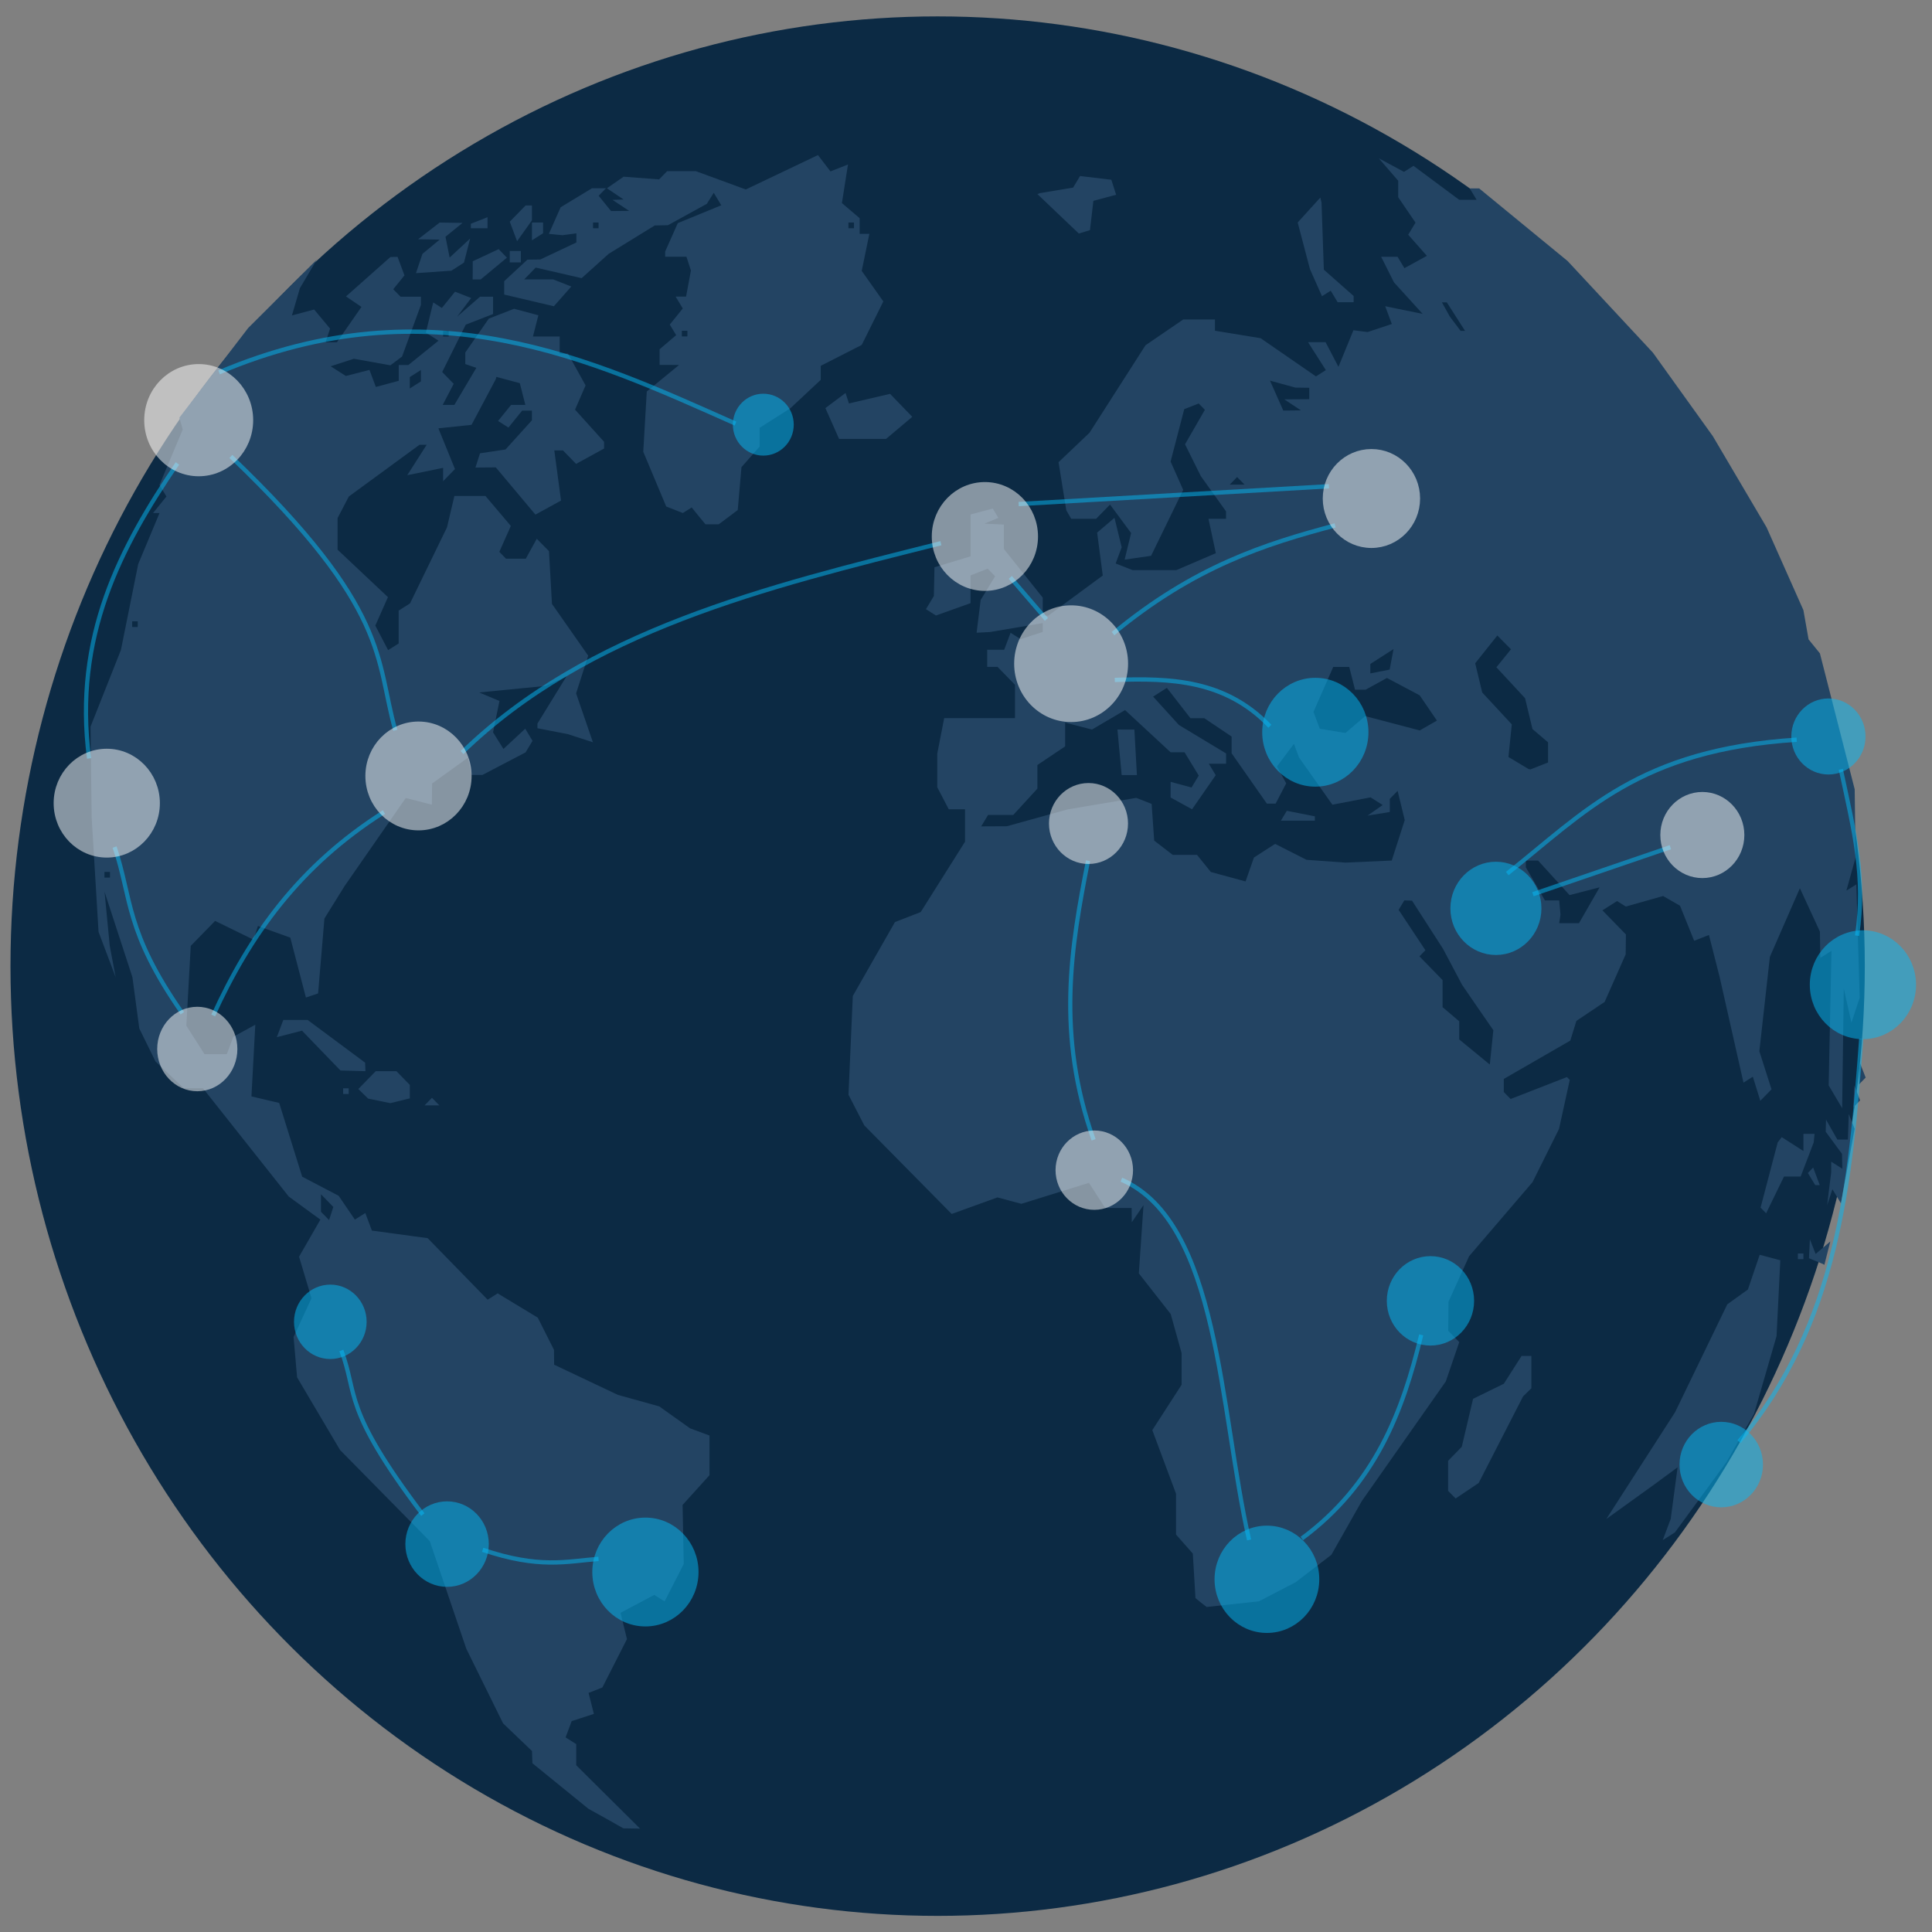 <?xml version="1.0" encoding="UTF-8" standalone="no"?>
<!-- Created with Inkscape (http://www.inkscape.org/) -->

<svg
   width="500mm"
   height="500mm"
   viewBox="0 0 500 500"
   version="1.1"
   id="svg1"
   xml:space="preserve"
   xmlns="http://www.w3.org/2000/svg"
   xmlns:svg="http://www.w3.org/2000/svg"><rect x="0" y="0" width="500" height="500" fill="#808080" stroke="none"/><defs
     id="defs1" /><g
     id="g3"
     transform="matrix(5.431,0,0,5.571,-1193.444,-1342.624)"><ellipse
       style="display:inline;fill:#0c2a44;fill-opacity:1;stroke:none;stroke-width:1;stroke-dasharray:none;stroke-opacity:1"
       id="path2-3-9-96-5"
       cy="285.884"
       cx="264.427"
       ry="44.12"
       rx="44.181" /><path
       style="fill:#234463;fill-opacity:1;stroke:none;stroke-width:0.4;stroke-dasharray:none;stroke-opacity:1"
       d="m 248.625,325.482 -0.837,-0.452 -1.335,-1.058 -1.335,-1.058 -0.011,-0.285 -0.011,-0.285 -0.688,-0.641 -0.688,-0.641 -0.877,-1.735 -0.877,-1.735 -0.87,-2.499 -0.87,-2.499 -2.138,-2.117 -2.138,-2.117 -1.023,-1.687 -1.023,-1.687 -0.084,-0.937 -0.084,-0.937 0.427,-0.9 0.427,-0.9 -0.296,-0.965 -0.296,-0.965 0.508,-0.861 0.508,-0.861 -0.754,-0.537 -0.754,-0.537 -2.043,-2.514 -2.043,-2.514 h -0.458 -0.458 l -0.674,-0.625 -0.675,-0.625 -0.385,-0.764 -0.385,-0.764 -0.164,-1.191 -0.164,-1.191 -0.664,-1.984 -0.664,-1.984 0.124,1.257 0.124,1.257 0.141,0.728 0.141,0.728 -0.408,-1.054 -0.408,-1.054 -0.164,-2.65 -0.164,-2.65 -0.027,-2.117 -0.027,-2.117 0.724,-1.78 0.724,-1.78 0.412,-1.996 0.412,-1.996 0.508,-1.185 0.508,-1.185 h -0.155 -0.155 l 0.32,-0.385 0.32,-0.385 -0.166,-0.268 -0.166,-0.268 0.554,-1.288 0.554,-1.288 -0.08,-0.275 -0.08,-0.275 1.639,-2.082 1.639,-2.082 1.635,-1.587 1.635,-1.587 -0.402,0.661 -0.402,0.661 -0.19,0.634 -0.19,0.634 0.529,-0.138 0.529,-0.138 0.379,0.443 0.379,0.443 -0.106,0.318 -0.106,0.318 h 0.269 0.269 l 0.585,-0.821 0.585,-0.821 -0.368,-0.244 -0.368,-0.244 1.058,-0.915 1.058,-0.915 0.17,-0.004 0.17,-0.004 0.165,0.43 0.165,0.43 -0.267,0.322 -0.267,0.322 0.174,0.174 0.174,0.174 h 0.485 0.485 v 0.19 0.19 l -0.449,1.199 -0.449,1.199 -0.278,0.204 -0.278,0.204 -0.871,-0.152 -0.871,-0.152 -0.553,0.175 -0.553,0.175 0.363,0.225 0.363,0.225 0.562,-0.141 0.562,-0.141 0.152,0.396 0.152,0.396 0.545,-0.143 0.545,-0.143 v -0.366 -0.366 h 0.229 0.229 l 0.719,-0.566 0.719,-0.566 -0.302,-0.187 -0.302,-0.187 0.176,-0.701 0.176,-0.701 0.206,0.128 0.206,0.128 0.314,-0.378 0.314,-0.378 0.384,0.147 0.384,0.147 -0.333,0.432 -0.333,0.432 0.545,-0.463 0.545,-0.463 h 0.31 0.31 v 0.403 0.403 l -0.651,0.247 -0.651,0.247 -0.561,1.1 -0.561,1.1 0.274,0.274 0.274,0.274 -0.262,0.489 -0.262,0.489 h 0.278 0.278 l 0.523,-0.86 0.523,-0.86 -0.263,-0.088 -0.263,-0.088 v -0.268 -0.268 l 0.56,-0.787 0.56,-0.787 0.602,-0.229 0.602,-0.229 0.579,0.151 0.579,0.151 -0.129,0.493 -0.129,0.493 h 0.637 0.637 v 0.397 0.397 l 0.198,0.002 0.198,0.002 0.419,0.737 0.419,0.737 -0.251,0.563 -0.251,0.563 0.692,0.747 0.692,0.747 v 0.156 0.156 l -0.667,0.357 -0.667,0.357 -0.312,-0.312 -0.312,-0.312 h -0.207 -0.207 l 0.16,1.164 0.16,1.164 -0.61,0.326 -0.61,0.326 -0.944,-1.097 -0.944,-1.097 -0.485,0.004 -0.485,0.004 0.109,-0.331 0.109,-0.331 0.608,-0.089 0.608,-0.089 0.628,-0.677 0.628,-0.677 v -0.226 -0.226 h -0.232 -0.232 l -0.327,0.394 -0.327,0.394 -0.247,-0.153 -0.247,-0.153 0.31,-0.373 0.31,-0.373 h 0.34 0.34 l -0.132,-0.505 -0.132,-0.505 -0.559,-0.146 -0.559,-0.146 -0.015,0.056 -0.015,0.056 -0.576,1.058 -0.576,1.058 -0.79,0.081 -0.79,0.081 0.395,0.946 0.395,0.946 -0.283,0.283 -0.283,0.283 v -0.311 -0.311 l -0.854,0.171 -0.854,0.171 0.463,-0.707 0.463,-0.707 h -0.171 -0.171 l -1.684,1.202 -1.684,1.202 -0.268,0.501 -0.268,0.501 v 0.734 0.734 l 1.2,1.102 1.2,1.102 -0.301,0.661 -0.301,0.661 0.305,0.57 0.305,0.57 0.251,-0.155 0.251,-0.155 v -0.763 -0.763 l 0.271,-0.168 0.271,-0.168 0.881,-1.766 0.881,-1.766 0.176,-0.728 0.176,-0.728 h 0.741 0.741 l 0.604,0.695 0.604,0.695 -0.274,0.602 -0.274,0.602 0.159,0.159 0.159,0.159 h 0.472 0.472 l 0.261,-0.463 0.261,-0.463 0.291,0.288 0.291,0.288 0.071,1.225 0.071,1.225 0.864,1.203 0.864,1.203 -0.289,0.875 -0.289,0.875 0.401,1.136 0.401,1.136 -0.594,-0.188 -0.594,-0.188 -0.728,-0.138 -0.728,-0.138 v -0.108 -0.108 l 0.689,-1.092 0.689,-1.092 -0.491,0.217 -0.491,0.217 -1.587,0.152 -1.587,0.152 0.484,0.198 0.484,0.198 -0.153,0.728 -0.153,0.728 0.248,0.386 0.248,0.386 0.519,-0.47 0.519,-0.47 0.174,0.282 0.174,0.282 -0.166,0.268 -0.166,0.268 -1.03,0.525 -1.03,0.525 h -0.256 -0.256 l -0.086,-0.402 -0.086,-0.402 -0.855,0.6 -0.855,0.6 -0.005,0.492 -0.005,0.492 -0.622,-0.156 -0.622,-0.156 -1.458,2.046 -1.458,2.046 -0.48,0.753 -0.48,0.753 -0.151,1.74 -0.151,1.74 -0.29,0.096 -0.29,0.096 -0.372,-1.391 -0.372,-1.391 -0.771,-0.271 -0.771,-0.271 -0.106,0.318 -0.106,0.318 -0.915,-0.436 -0.915,-0.436 -0.58,0.58 -0.58,0.58 -0.105,1.854 -0.105,1.854 0.433,0.661 0.433,0.661 h 0.531 0.531 l 0.155,-0.404 0.155,-0.404 0.524,-0.28 0.524,-0.28 -0.092,1.665 -0.092,1.665 0.661,0.152 0.661,0.152 0.548,1.713 0.548,1.713 0.868,0.443 0.868,0.443 0.388,0.554 0.388,0.554 0.248,-0.153 0.248,-0.153 0.157,0.408 0.157,0.408 1.329,0.176 1.329,0.176 1.429,1.429 1.429,1.429 0.238,-0.147 0.238,-0.147 0.956,0.564 0.956,0.564 0.387,0.749 0.387,0.749 0.003,0.344 0.003,0.344 1.519,0.701 1.519,0.701 0.985,0.267 0.985,0.267 0.735,0.51 0.735,0.51 0.463,0.167 0.463,0.167 v 0.921 0.921 l -0.641,0.691 -0.641,0.691 0.027,1.373 0.027,1.373 -0.456,0.869 -0.456,0.869 -0.246,-0.152 -0.246,-0.152 -0.804,0.416 -0.804,0.416 0.153,0.611 0.153,0.61 -0.586,1.124 -0.586,1.124 -0.329,0.126 -0.329,0.126 0.127,0.487 0.127,0.487 -0.529,0.168 -0.529,0.168 -0.145,0.378 -0.145,0.378 0.253,0.156 0.253,0.156 v 0.491 0.491 l 1.521,1.472 1.521,1.472 -0.397,-0.006 -0.397,-0.006 z m -13.289,-28.706 -0.294,-0.294 v 0.406 0.406 l 0.193,0.193 0.193,0.193 0.101,-0.304 0.101,-0.304 z m -10.349,-15.137 v -0.132 h -0.132 -0.132 v 0.132 0.132 h 0.132 0.132 z m 1.323,-11.642 v -0.132 h -0.132 -0.132 v 0.132 0.132 h 0.132 0.132 z m 13.494,-11.541 v -0.265 l -0.265,0.164 -0.265,0.164 v 0.265 0.265 l 0.265,-0.164 0.265,-0.164 z m 1.323,-1.953 v -0.132 h -0.132 -0.132 v 0.132 0.132 h 0.132 0.132 z m 35.851,58.949 -0.265,-0.211 -0.063,-1.034 -0.063,-1.034 -0.4,-0.442 -0.4,-0.442 v -0.948 -0.948 l -0.565,-1.477 -0.565,-1.477 0.698,-1.054 0.698,-1.054 v -0.735 -0.735 l -0.26,-0.908 -0.26,-0.908 -0.759,-0.944 -0.759,-0.944 0.111,-1.585 0.111,-1.585 -0.279,0.397 -0.279,0.397 -0.004,-0.331 -0.004,-0.331 h -0.629 -0.629 l -0.388,-0.584 -0.388,-0.584 -1.61,0.487 -1.61,0.487 -0.57,-0.149 -0.57,-0.149 -1.09,0.385 -1.09,0.385 -2.083,-2.058 -2.083,-2.058 -0.376,-0.712 -0.376,-0.712 0.103,-2.294 0.103,-2.294 1.004,-1.716 1.004,-1.716 0.614,-0.233 0.614,-0.233 1.056,-1.634 1.056,-1.634 v -0.753 -0.753 h -0.388 -0.388 l -0.274,-0.512 -0.274,-0.512 v -0.778 -0.778 l 0.165,-0.827 0.165,-0.827 h 1.687 1.687 v -0.775 -0.775 l -0.416,-0.416 -0.416,-0.416 h -0.246 -0.246 v -0.397 -0.397 h 0.405 0.405 l 0.152,-0.395 0.152,-0.395 0.239,0.148 0.239,0.148 0.527,-0.167 0.527,-0.167 v -0.205 -0.205 l -1.257,0.207 -1.257,0.207 -0.318,0.016 -0.318,0.016 0.096,-0.76 0.096,-0.76 0.344,-0.551 0.344,-0.551 -0.177,-0.177 -0.177,-0.177 -0.408,0.157 -0.408,0.157 v 0.644 0.644 l -0.824,0.287 -0.824,0.287 -0.238,-0.147 -0.239,-0.147 0.189,-0.306 0.189,-0.306 0.014,-0.668 0.014,-0.668 0.86,-0.253 0.86,-0.253 v -0.973 -0.973 l 0.529,-0.138 0.529,-0.138 0.134,0.217 0.134,0.217 -0.332,0.134 -0.332,0.134 0.463,0.021 0.463,0.021 v 0.568 0.568 l 0.926,1.13 0.926,1.13 v 0.418 0.418 h 0.132 0.132 l 1.298,-0.932 1.298,-0.932 -0.134,-0.997 -0.134,-0.997 0.413,-0.343 0.413,-0.343 0.172,0.684 0.172,0.684 -0.144,0.376 -0.144,0.376 0.402,0.154 0.402,0.154 h 1.045 1.045 l 0.94,-0.393 0.94,-0.393 -0.175,-0.798 -0.175,-0.798 h 0.418 0.418 v -0.173 -0.173 l -0.601,-0.819 -0.601,-0.819 -0.376,-0.739 -0.376,-0.739 0.473,-0.801 0.473,-0.801 -0.147,-0.147 -0.147,-0.147 -0.345,0.132 -0.345,0.132 -0.325,1.217 -0.325,1.217 0.3,0.658 0.3,0.658 -0.765,1.531 -0.765,1.531 -0.63,0.089 -0.63,0.089 0.154,-0.618 0.154,-0.618 -0.502,-0.661 -0.502,-0.661 -0.332,0.331 -0.332,0.331 h -0.593 -0.593 l -0.117,-0.198 -0.117,-0.198 -0.185,-1.117 -0.185,-1.117 0.738,-0.684 0.738,-0.684 1.334,-2.032 1.334,-2.032 0.899,-0.599 0.899,-0.599 h 0.755 0.755 v 0.261 0.261 l 1.089,0.174 1.089,0.174 1.318,0.887 1.318,0.887 0.236,-0.146 0.236,-0.146 -0.424,-0.648 -0.424,-0.648 h 0.418 0.418 l 0.306,0.572 0.306,0.572 0.357,-0.85 0.357,-0.85 0.338,0.042 0.338,0.042 0.577,-0.187 0.577,-0.187 -0.158,-0.413 -0.158,-0.413 0.892,0.178 0.892,0.178 -0.683,-0.732 -0.683,-0.732 -0.306,-0.595 -0.306,-0.595 h 0.391 0.391 l 0.164,0.265 0.164,0.265 0.535,-0.286 0.535,-0.286 -0.445,-0.491 -0.445,-0.491 0.174,-0.281 0.174,-0.281 -0.412,-0.589 -0.412,-0.589 v -0.383 -0.383 l -0.463,-0.522 -0.463,-0.522 0.601,0.315 0.601,0.315 0.226,-0.14 0.226,-0.14 1.089,0.789 1.089,0.789 h 0.415 0.415 l -0.164,-0.265 -0.164,-0.265 h 0.224 0.224 l 2.107,1.686 2.107,1.686 2.033,2.129 2.033,2.129 1.428,1.94 1.428,1.94 1.28,2.117 1.28,2.117 0.878,1.924 0.878,1.924 0.123,0.679 0.123,0.679 0.27,0.325 0.27,0.325 0.829,3.157 0.829,3.157 0.021,1.587 0.021,1.587 -0.219,0.767 -0.219,0.767 0.237,-0.145 0.237,-0.145 0.08,2.633 0.08,2.633 -0.197,0.581 -0.197,0.581 -0.182,-0.794 -0.182,-0.794 -0.039,2.778 -0.039,2.778 -0.321,-0.529 -0.321,-0.529 0.066,-3.125 0.066,-3.125 -0.266,0.164 -0.266,0.164 -0.009,-0.611 -0.009,-0.611 -0.477,-1.008 -0.477,-1.008 -0.715,1.594 -0.715,1.594 -0.251,2.193 -0.251,2.193 0.29,0.884 0.29,0.884 -0.267,0.267 -0.267,0.267 -0.178,-0.56 -0.178,-0.56 -0.223,0.138 -0.223,0.138 -0.567,-2.449 -0.567,-2.449 -0.256,-0.981 -0.256,-0.981 -0.352,0.135 -0.352,0.135 -0.337,-0.814 -0.337,-0.814 -0.403,-0.226 -0.403,-0.226 -0.889,0.245 -0.889,0.245 -0.208,-0.128 -0.208,-0.128 -0.349,0.216 -0.349,0.216 0.56,0.56 0.56,0.56 -0.006,0.463 -0.006,0.463 -0.501,1.104 -0.501,1.104 -0.673,0.441 -0.673,0.441 -0.145,0.457 -0.145,0.457 -1.585,0.891 -1.585,0.891 v 0.303 0.303 l 0.163,0.163 0.163,0.163 1.342,-0.51 1.342,-0.51 0.067,0.067 0.067,0.067 -0.256,1.138 -0.256,1.138 -0.631,1.236 -0.631,1.236 -1.511,1.72 -1.511,1.72 -0.491,1.058 -0.491,1.058 -0.006,0.675 -0.006,0.675 0.262,0.262 0.262,0.262 -0.321,0.915 -0.321,0.915 -2.001,2.778 -2.001,2.778 -0.725,1.248 -0.725,1.248 -0.854,0.639 -0.854,0.639 -0.874,0.442 -0.874,0.442 -1.243,0.131 -1.243,0.131 z m 13.182,-27.647 -0.746,-1.06 -0.452,-0.833 -0.452,-0.833 -0.739,-1.119 -0.739,-1.119 -0.183,-0.006 -0.183,-0.006 -0.136,0.22 -0.136,0.22 0.638,0.938 0.638,0.938 -0.142,0.142 -0.142,0.142 0.551,0.551 0.551,0.551 v 0.629 0.629 l 0.397,0.329 0.397,0.329 v 0.421 0.421 l 0.728,0.583 0.728,0.583 0.085,-0.797 0.085,-0.797 z m 5.32,-4.749 0.491,-0.832 -0.716,0.18 -0.716,0.18 -0.75,-0.803 -0.75,-0.803 h -0.291 -0.291 v 0.158 0.158 l 0.454,0.768 0.454,0.768 h 0.34 0.34 l 0.031,0.331 0.031,0.331 -0.031,0.198 -0.031,0.198 h 0.472 0.472 z m -15.478,-2.534 0.508,-0.317 0.748,0.37 0.748,0.37 0.926,0.065 0.926,0.065 1.104,-0.048 1.104,-0.048 0.31,-0.94 0.31,-0.94 -0.17,-0.679 -0.17,-0.679 -0.186,0.186 -0.186,0.186 v 0.305 0.305 l -0.529,0.084 -0.529,0.084 0.359,-0.246 0.359,-0.246 -0.288,-0.178 -0.288,-0.178 -0.91,0.171 -0.91,0.171 -0.798,-1.101 -0.798,-1.101 -0.118,-0.314 -0.118,-0.314 -0.404,0.527 -0.404,0.527 0.219,0.392 0.219,0.392 -0.251,0.47 -0.251,0.47 h -0.21 -0.21 l -0.839,-1.168 -0.839,-1.168 v -0.389 -0.389 l -0.652,-0.427 -0.652,-0.427 h -0.33 -0.33 l -0.561,-0.704 -0.561,-0.704 -0.328,0.203 -0.328,0.203 0.615,0.659 0.615,0.659 1.124,0.661 1.124,0.661 v 0.239 0.239 h -0.412 -0.412 l 0.165,0.266 0.165,0.266 -0.564,0.792 -0.564,0.792 -0.511,-0.274 -0.511,-0.274 v -0.363 -0.363 l 0.499,0.131 0.499,0.131 0.171,-0.277 0.171,-0.277 -0.337,-0.54 -0.337,-0.54 h -0.332 -0.332 l -1.086,-0.981 -1.086,-0.981 -0.788,0.452 -0.788,0.452 -0.64,-0.161 -0.64,-0.161 v 0.552 0.552 l -0.661,0.433 -0.661,0.433 v 0.548 0.548 l -0.575,0.612 -0.575,0.612 h -0.6 -0.6 l -0.164,0.265 -0.164,0.265 0.611,-0.003 0.611,-0.003 1.455,-0.393 1.455,-0.393 1.629,-0.266 1.629,-0.266 0.366,0.14 0.366,0.14 0.061,0.853 0.061,0.853 0.442,0.331 0.442,0.331 h 0.578 0.578 l 0.33,0.398 0.33,0.398 0.827,0.219 0.827,0.219 0.199,-0.554 0.199,-0.554 z m 0.923,-1.625 0.142,-0.229 0.668,0.128 0.668,0.128 v 0.101 0.101 h -0.809 -0.809 z m -7.829,-2.946 -0.101,-1.058 0.404,10e-4 0.404,10e-4 0.06,1.057 0.06,1.057 h -0.363 -0.363 z m 20,0.633 0.419,-0.161 v -0.468 -0.468 l -0.371,-0.308 -0.371,-0.308 -0.177,-0.717 -0.177,-0.717 -0.683,-0.718 -0.683,-0.718 0.347,-0.418 0.347,-0.418 -0.325,-0.32 -0.325,-0.32 -0.527,0.645 -0.527,0.645 0.167,0.678 0.167,0.678 0.705,0.741 0.705,0.741 -0.08,0.758 -0.08,0.758 0.481,0.28 0.481,0.28 0.044,0.008 0.044,0.008 z m -6.996,-1.983 1.301,0.334 0.409,-0.229 0.409,-0.229 -0.411,-0.587 -0.411,-0.587 -0.78,-0.403 -0.78,-0.403 -0.509,0.273 -0.509,0.273 h -0.251 -0.251 l -0.138,-0.529 -0.138,-0.529 h -0.381 -0.381 l -0.471,1.044 -0.471,1.044 0.15,0.391 0.15,0.391 0.611,0.099 0.611,0.099 0.471,-0.392 0.471,-0.392 z m -0.041,-2.969 0.092,-0.476 -0.552,0.345 -0.552,0.345 v 0.22 0.22 l 0.46,-0.089 0.46,-0.089 z m -7.185,-8.293 -0.176,-0.176 -0.176,0.176 -0.176,0.176 h 0.353 0.353 z m 2.469,-3.528 -0.397,-0.256 0.595,-0.004 0.595,-0.004 v -0.265 -0.265 l -0.331,-0.004 -0.331,-0.004 -0.605,-0.162 -0.605,-0.162 0.317,0.695 0.317,0.695 0.421,-0.004 0.421,-0.004 z m 7.781,-4.101 -0.433,-0.661 h -0.117 -0.117 l 0.189,0.331 0.189,0.331 0.256,0.331 0.256,0.331 h 0.106 0.106 z m 10.046,56.345 0.19,-0.494 0.164,-1.198 0.164,-1.198 -0.547,0.393 -0.547,0.393 -1.151,0.808 -1.151,0.808 1.638,-2.48 1.638,-2.48 1.244,-2.506 1.244,-2.506 0.491,-0.344 0.491,-0.344 0.281,-0.807 0.281,-0.807 0.491,0.128 0.491,0.128 -0.089,1.761 -0.089,1.761 -0.537,1.807 -0.537,1.807 -0.655,1.117 -0.655,1.117 -1.23,1.636 -1.23,1.636 -0.29,0.179 -0.29,0.179 z m -10.24,-1.619 -0.178,-0.178 v -0.697 -0.697 l 0.326,-0.326 0.326,-0.326 0.269,-1.114 0.269,-1.114 0.733,-0.35 0.733,-0.35 0.422,-0.645 0.422,-0.645 h 0.234 0.234 v 0.75 0.75 l -0.198,0.189 -0.198,0.189 -1.058,2.011 -1.058,2.011 -0.549,0.36 -0.549,0.36 z m 17.35,-10.849 -0.331,-0.133 0.021,-0.441 0.021,-0.441 0.137,0.342 0.137,0.342 0.35,-0.291 0.35,-0.291 -0.142,0.544 -0.142,0.544 -0.035,-0.021 -0.035,-0.021 z m -0.86,-0.222 v -0.132 h 0.132 0.132 v 0.132 0.132 h -0.132 -0.132 z m -1.646,-2.131 -0.132,-0.132 0.408,-1.515 0.408,-1.515 0.096,-0.122 0.096,-0.122 0.517,0.323 0.517,0.323 v -0.399 -0.399 h 0.265 0.265 l -0.02,0.198 -0.02,0.198 -0.311,0.794 -0.311,0.794 h -0.397 -0.397 l -0.426,0.853 -0.426,0.853 z m 3.135,-1.011 0.098,-0.761 v -0.247 -0.247 l 0.265,0.164 0.265,0.164 -0.008,-0.346 -0.008,-0.346 -0.388,-0.514 -0.388,-0.514 0.008,-0.28 0.008,-0.28 0.27,0.463 0.27,0.463 h 0.251 0.251 l 0.021,-0.595 0.021,-0.595 0.139,0.346 0.139,0.346 -0.326,1.73 -0.326,1.73 -0.203,-0.328 -0.203,-0.328 -0.125,0.369 -0.125,0.369 z m -0.839,-0.448 -0.174,-0.282 0.126,-0.126 0.126,-0.126 0.157,0.408 0.157,0.408 h -0.108 -0.108 z m -68.252,-3.632 -0.529,-0.106 -0.234,-0.222 -0.234,-0.222 0.414,-0.414 0.414,-0.414 h 0.495 0.495 l 0.318,0.318 0.318,0.318 v 0.313 0.313 l -0.463,0.111 -0.463,0.111 z m 2.337,0.034 0.176,-0.176 0.176,0.176 0.176,0.176 h -0.353 -0.353 z m 67.931,-0.243 0.021,-0.507 0.139,0.347 0.139,0.347 -0.16,0.16 -0.16,0.16 z m -71.988,-0.243 v -0.132 h 0.132 0.132 v 0.132 0.132 h -0.132 -0.132 z m 72.252,-0.816 0.021,-0.507 0.139,0.347 0.139,0.347 -0.16,0.16 -0.16,0.16 z m -73.298,-1.068 -0.914,-0.925 -0.6,0.151 -0.6,0.151 0.154,-0.4 0.154,-0.4 h 0.58 0.58 l 1.369,0.992 1.369,0.992 0.008,0.198 0.008,0.198 -0.595,-0.016 -0.595,-0.016 z m 17.982,-24.837 -0.327,-0.394 -0.211,0.13 -0.211,0.13 -0.396,-0.152 -0.396,-0.152 -0.547,-1.271 -0.547,-1.271 0.084,-1.4 0.084,-1.401 0.769,-0.616 0.769,-0.616 -0.463,-0.001 -0.463,-10e-4 v -0.364 -0.364 l 0.394,-0.327 0.394,-0.327 -0.152,-0.246 -0.152,-0.246 0.31,-0.374 0.31,-0.374 -0.171,-0.276 -0.171,-0.276 h 0.249 0.249 l 0.116,-0.605 0.116,-0.605 -0.107,-0.321 -0.107,-0.321 h -0.507 -0.507 v -0.12 -0.12 l 0.301,-0.66 0.301,-0.66 1.036,-0.415 1.036,-0.415 -0.179,-0.29 -0.179,-0.29 -0.165,0.256 -0.165,0.256 -0.926,0.497 -0.926,0.497 -0.315,0.006 -0.315,0.006 -1.097,0.658 -1.097,0.658 -0.645,0.566 -0.645,0.566 -1.094,-0.246 -1.094,-0.246 -0.275,0.275 -0.275,0.275 h 0.693 0.693 l 0.43,0.165 0.43,0.165 -0.415,0.458 -0.415,0.458 -1.184,-0.271 -1.184,-0.271 v -0.311 -0.311 l 0.553,-0.5 0.553,-0.5 0.307,-0.004 0.307,-0.004 0.86,-0.395 0.86,-0.395 v -0.212 -0.212 l -0.331,0.043 -0.331,0.043 -0.325,-0.031 -0.325,-0.031 0.281,-0.618 0.281,-0.618 0.746,-0.441 0.746,-0.441 h 0.334 0.334 l -0.174,0.174 -0.174,0.174 0.295,0.355 0.295,0.355 0.431,-0.004 0.431,-0.004 -0.397,-0.256 -0.397,-0.256 0.265,-0.008 0.265,-0.008 -0.397,-0.261 -0.397,-0.261 0.397,-0.269 0.397,-0.269 0.846,0.063 0.846,0.063 0.191,-0.191 0.191,-0.191 0.684,-0.001 0.683,-0.001 1.191,0.426 1.191,0.426 1.72,-0.799 1.72,-0.799 0.297,0.379 0.297,0.379 0.418,-0.16 0.418,-0.16 -0.145,0.896 -0.145,0.896 0.423,0.351 0.423,0.351 v 0.364 0.364 h 0.231 0.231 l -0.182,0.86 -0.182,0.86 0.515,0.709 0.515,0.709 -0.515,1.011 -0.515,1.011 -0.976,0.485 -0.976,0.485 v 0.326 0.326 l -0.728,0.663 -0.728,0.663 -0.728,0.451 -0.728,0.451 v 0.436 0.436 l -0.433,0.478 -0.433,0.478 -0.089,0.996 -0.089,0.996 -0.454,0.332 -0.454,0.332 h -0.314 -0.314 z m -0.532,-8.47 v -0.132 h -0.132 -0.132 v 0.132 0.132 h 0.132 0.132 z m -4.233,-5.027 v -0.132 h -0.132 -0.132 v 0.132 0.132 h 0.132 0.132 z m 12.171,0 v -0.132 h -0.132 -0.132 v 0.132 0.132 h 0.132 0.132 z m -1.035,9.205 -0.327,-0.717 0.48,-0.351 0.48,-0.351 0.081,0.243 0.081,0.243 0.98,-0.223 0.98,-0.223 0.529,0.534 0.529,0.534 -0.625,0.513 -0.625,0.513 h -1.119 -1.119 z m 23.919,-5.902 -0.166,-0.269 -0.208,0.128 -0.208,0.128 -0.287,-0.629 -0.287,-0.629 -0.292,-1.083 -0.292,-1.083 0.539,-0.579 0.539,-0.579 0.029,0.116 0.029,0.116 0.055,1.559 0.055,1.559 0.71,0.611 0.71,0.611 v 0.145 0.145 h -0.381 -0.381 z m -41.052,-1.212 v -0.423 l 0.618,-0.282 0.618,-0.282 0.197,0.198 0.197,0.198 -0.625,0.506 -0.625,0.506 h -0.191 -0.191 z m -2.55,-0.321 0.155,-0.447 0.41,-0.331 0.41,-0.331 -0.514,-0.008 -0.514,-0.008 0.514,-0.388 0.514,-0.388 0.545,0.008 0.545,0.008 -0.406,0.322 -0.407,0.322 0.099,0.483 0.099,0.483 0.488,-0.441 0.488,-0.441 -0.146,0.558 -0.146,0.558 -0.299,0.188 -0.299,0.188 -0.845,0.057 -0.845,0.057 z m 4.314,-0.315 v -0.265 h 0.265 0.265 v 0.265 0.265 h -0.265 -0.265 z m 0.176,-1.173 -0.174,-0.454 0.377,-0.377 0.377,-0.377 h 0.151 0.151 v 0.346 0.346 l -0.354,0.485 -0.354,0.485 z m 0.883,-0.002 v -0.412 h 0.265 0.265 v 0.249 0.249 l -0.265,0.164 -0.265,0.164 z m 25.073,-0.817 -0.988,-0.918 0.062,-0.022 0.062,-0.022 0.789,-0.128 0.789,-0.128 0.166,-0.269 0.166,-0.269 0.745,0.087 0.745,0.087 0.114,0.348 0.114,0.348 -0.542,0.142 -0.542,0.142 -0.081,0.68 -0.081,0.68 -0.265,0.079 -0.265,0.079 z m -27.984,0.565 v -0.104 l 0.397,-0.152 0.397,-0.152 v 0.256 0.256 h -0.397 -0.397 z"
       id="path3" /><g
       id="g28"
       style="display:inline;opacity:0.5;fill:none;fill-opacity:1;stroke:#05b9f6;stroke-width:0.2;stroke-dasharray:none;stroke-opacity:1"><path
         style="fill:none;fill-opacity:1;stroke:#05b9f6;stroke-width:0.2;stroke-dasharray:none;stroke-opacity:1"
         d="m 272.869,272.588 c 2.649,-0.087 5.261,-0.014 7.39,2.152"
         id="path7" /><path
         style="fill:none;fill-opacity:1;stroke:#05b9f6;stroke-width:0.2;stroke-dasharray:none;stroke-opacity:1"
         d="m 269.61,269.776 -1.72,-1.951"
         id="path9" /><path
         style="fill:none;fill-opacity:1;stroke:#05b9f6;stroke-width:0.2;stroke-dasharray:none;stroke-opacity:1"
         d="m 272.785,270.437 c 3.861,-3.118 7.243,-4.163 10.583,-5.027"
         id="path10" /><path
         style="fill:none;fill-opacity:1;stroke:#05b9f6;stroke-width:0.2;stroke-dasharray:none;stroke-opacity:1"
         d="m 268.288,264.418 14.784,-0.827"
         id="path11" /><path
         style="fill:none;fill-opacity:1;stroke:#05b9f6;stroke-width:0.2;stroke-dasharray:none;stroke-opacity:1"
         d="m 292.795,282.542 6.548,-2.183"
         id="path13" /><path
         style="fill:none;fill-opacity:1;stroke:#05b9f6;stroke-width:0.2;stroke-dasharray:none;stroke-opacity:1"
         d="m 291.571,281.583 c 3.731,-2.885 6.279,-5.74 13.791,-6.218"
         id="path14" /><path
         style="fill:none;fill-opacity:1;stroke:#05b9f6;stroke-width:0.2;stroke-dasharray:none;stroke-opacity:1"
         d="m 302.617,307.975 c 4.738,-5.49 5.313,-12.091 5.821,-18.719"
         id="path15" /><path
         style="fill:none;fill-opacity:1;stroke:#05b9f6;stroke-width:0.2;stroke-dasharray:none;stroke-opacity:1"
         d="m 287.47,303.014 c -0.875,3.561 -2.195,6.945 -5.689,9.459"
         id="path16" /><path
         style="fill:none;fill-opacity:1;stroke:#05b9f6;stroke-width:0.2;stroke-dasharray:none;stroke-opacity:1"
         d="m 279.268,312.539 c -1.412,-6.05 -1.417,-14.76 -6.085,-16.735"
         id="path17" /><path
         style="fill:none;fill-opacity:1;stroke:#05b9f6;stroke-width:0.2;stroke-dasharray:none;stroke-opacity:1"
         d="m 271.859,293.952 c -1.777,-4.885 -1.081,-8.945 -0.265,-12.965"
         id="path18" /><path
         style="fill:none;fill-opacity:1;stroke:#05b9f6;stroke-width:0.2;stroke-dasharray:none;stroke-opacity:1"
         d="m 308.24,284.468 c 0.414,-2.744 -0.133,-4.806 -0.774,-7.726"
         id="path19" /><path
         style="fill:none;fill-opacity:1;stroke:#05b9f6;stroke-width:0.2;stroke-dasharray:none;stroke-opacity:1"
         d="m 248.267,313.42 c -1.539,0.117 -2.807,0.467 -5.519,-0.421"
         id="path20" /><path
         style="fill:none;fill-opacity:1;stroke:#05b9f6;stroke-width:0.2;stroke-dasharray:none;stroke-opacity:1"
         d="m 239.894,311.362 c -3.858,-4.97 -3.081,-5.55 -3.882,-7.624"
         id="path21" /><path
         style="fill:none;fill-opacity:1;stroke:#05b9f6;stroke-width:0.2;stroke-dasharray:none;stroke-opacity:1"
         d="m 228.435,288.07 c -2.735,-3.817 -2.398,-5.33 -3.227,-7.717"
         id="path22" /><path
         style="fill:none;fill-opacity:1;stroke:#05b9f6;stroke-width:0.2;stroke-dasharray:none;stroke-opacity:1"
         d="m 229.906,288.176 c 1.745,-3.729 4.099,-6.953 8.135,-9.448"
         id="path23" /><path
         style="fill:none;fill-opacity:1;stroke:#05b9f6;stroke-width:0.2;stroke-dasharray:none;stroke-opacity:1"
         d="m 238.585,274.927 c -0.952,-3.285 -0.203,-5.593 -7.836,-12.721"
         id="path24" /><path
         style="fill:none;fill-opacity:1;stroke:#05b9f6;stroke-width:0.2;stroke-dasharray:none;stroke-opacity:1"
         d="m 223.992,276.236 c -0.756,-5.648 1.482,-9.799 4.209,-13.704"
         id="path25" /><path
         style="fill:none;fill-opacity:1;stroke:#05b9f6;stroke-width:0.2;stroke-dasharray:none;stroke-opacity:1"
         d="m 241.763,275.96 c 5.992,-5.663 14.421,-7.671 22.82,-9.723"
         id="path27" /><path
         style="display:inline;fill:none;fill-opacity:1;stroke:#05b9f6;stroke-width:0.2;stroke-dasharray:none;stroke-opacity:1"
         d="m 230.188,258.299 c 10.08,-4.159 17.766,-0.579 24.606,2.381"
         id="path28" /></g><g
       id="g6"
       style="display:inline;opacity:0.5;mix-blend-mode:hard-light;fill:none;fill-opacity:1;stroke:#05b9f6;stroke-width:0.5;stroke-dasharray:none;stroke-opacity:1"><ellipse
         style="fill:#ffffff;fill-opacity:1;stroke:#ffffff;stroke-width:0.5;stroke-dasharray:none;stroke-opacity:1"
         id="path2"
         ry="1.712"
         rx="1.66"
         cy="289.734"
         cx="229.148" /><ellipse
         style="fill:#ffffff;fill-opacity:1;stroke:#ffffff;stroke-width:0.5;stroke-dasharray:none;stroke-opacity:1"
         id="path2-3"
         ry="2.278"
         rx="2.281"
         cy="278.313"
         cx="224.834" /><ellipse
         style="fill:#ffffff;fill-opacity:1;stroke:#ffffff;stroke-width:0.5;stroke-dasharray:none;stroke-opacity:1"
         id="path2-3-5"
         ry="2.278"
         rx="2.281"
         cy="277.049"
         cx="239.689" /><ellipse
         style="fill:#ffffff;fill-opacity:1;stroke:#ffffff;stroke-width:0.5;stroke-dasharray:none;stroke-opacity:1"
         id="path2-3-4"
         ry="2.461"
         rx="2.464"
         cy="271.834"
         cx="270.788" /><ellipse
         style="fill:#ffffff;fill-opacity:1;stroke:#ffffff;stroke-width:0.5;stroke-dasharray:none;stroke-opacity:1"
         id="path2-3-52"
         ry="2.278"
         rx="2.281"
         cy="265.924"
         cx="266.679" /><ellipse
         style="fill:#ffffff;fill-opacity:1;stroke:#ffffff;stroke-width:0.5;stroke-dasharray:none;stroke-opacity:1"
         id="path2-3-45"
         ry="2.356"
         rx="2.346"
         cy="260.521"
         cx="229.215" /><ellipse
         style="fill:#ffffff;fill-opacity:1;stroke:#ffffff;stroke-width:0.5;stroke-dasharray:none;stroke-opacity:1"
         id="path2-3-2"
         ry="1.593"
         rx="1.596"
         cy="295.362"
         cx="271.892" /><ellipse
         style="fill:#ffffff;fill-opacity:1;stroke:#ffffff;stroke-width:0.5;stroke-dasharray:none;stroke-opacity:1"
         id="path2-3-1"
         ry="1.63"
         rx="1.633"
         cy="279.258"
         cx="271.616" /><ellipse
         style="fill:#ffffff;fill-opacity:1;stroke:#ffffff;stroke-width:0.5;stroke-dasharray:none;stroke-opacity:1"
         id="path2-3-7"
         ry="1.75"
         rx="1.752"
         cy="279.793"
         cx="300.867" /><ellipse
         style="fill:#ffffff;fill-opacity:1;stroke:#ffffff;stroke-width:0.5;stroke-dasharray:none;stroke-opacity:1"
         id="path2-3-42"
         ry="2.048"
         rx="2.069"
         cy="264.16"
         cx="285.098" /><ellipse
         style="fill:#05b9f6;fill-opacity:1;stroke:#05b9f6;stroke-width:0.313;stroke-dasharray:none;stroke-opacity:1"
         id="path2-3-42-6"
         ry="1.281"
         rx="1.294"
         cy="260.73"
         cx="256.12" /><ellipse
         style="fill:#05b9f6;fill-opacity:1;stroke:#05b9f6;stroke-width:0.5;stroke-dasharray:none;stroke-opacity:1"
         id="path2-3-9"
         ry="2.278"
         rx="2.281"
         cy="286.748"
         cx="308.519" /><ellipse
         style="fill:#05b9f6;fill-opacity:1;stroke:#05b9f6;stroke-width:0.5;stroke-dasharray:none;stroke-opacity:1"
         id="path2-3-9-8"
         ry="2.278"
         rx="2.281"
         cy="275.018"
         cx="282.425" /><ellipse
         style="fill:#05b9f6;fill-opacity:1;stroke:#05b9f6;stroke-width:0.5;stroke-dasharray:none;stroke-opacity:1"
         id="path2-3-9-3"
         ry="1.916"
         rx="1.919"
         cy="283.2"
         cx="291.03" /><ellipse
         style="fill:#05b9f6;fill-opacity:1;stroke:#05b9f6;stroke-width:0.5;stroke-dasharray:none;stroke-opacity:1"
         id="path2-3-9-7"
         ry="1.736"
         rx="1.739"
         cy="309.039"
         cx="301.768" /><ellipse
         style="fill:#05b9f6;fill-opacity:1;stroke:#05b9f6;stroke-width:0.5;stroke-dasharray:none;stroke-opacity:1"
         id="path2-3-9-85"
         ry="1.516"
         rx="1.518"
         cy="275.215"
         cx="306.875" /><ellipse
         style="fill:#05b9f6;fill-opacity:1;stroke:#05b9f6;stroke-width:0.5;stroke-dasharray:none;stroke-opacity:1"
         id="path2-3-9-72"
         ry="2.278"
         rx="2.281"
         cy="314.03"
         cx="250.502" /><ellipse
         style="fill:#05b9f6;fill-opacity:1;stroke:#05b9f6;stroke-width:0.5;stroke-dasharray:none;stroke-opacity:1"
         id="path2-3-9-2"
         ry="1.827"
         rx="1.83"
         cy="301.433"
         cx="287.911" /><ellipse
         style="fill:#05b9f6;fill-opacity:1;stroke:#05b9f6;stroke-width:0.5;stroke-dasharray:none;stroke-opacity:1"
         id="path2-3-9-9"
         ry="2.242"
         rx="2.245"
         cy="314.368"
         cx="280.118" /><ellipse
         style="fill:#05b9f6;fill-opacity:1;stroke:#05b9f6;stroke-width:0.5;stroke-dasharray:none;stroke-opacity:1"
         id="path2-3-9-23"
         ry="1.478"
         rx="1.48"
         cy="302.407"
         cx="235.487" /><ellipse
         style="fill:#05b9f6;fill-opacity:1;stroke:#05b9f6;stroke-width:0.5;stroke-dasharray:none;stroke-opacity:1"
         id="path2-3-9-96"
         ry="1.736"
         rx="1.738"
         cy="312.733"
         cx="241.051" /></g></g></svg>
